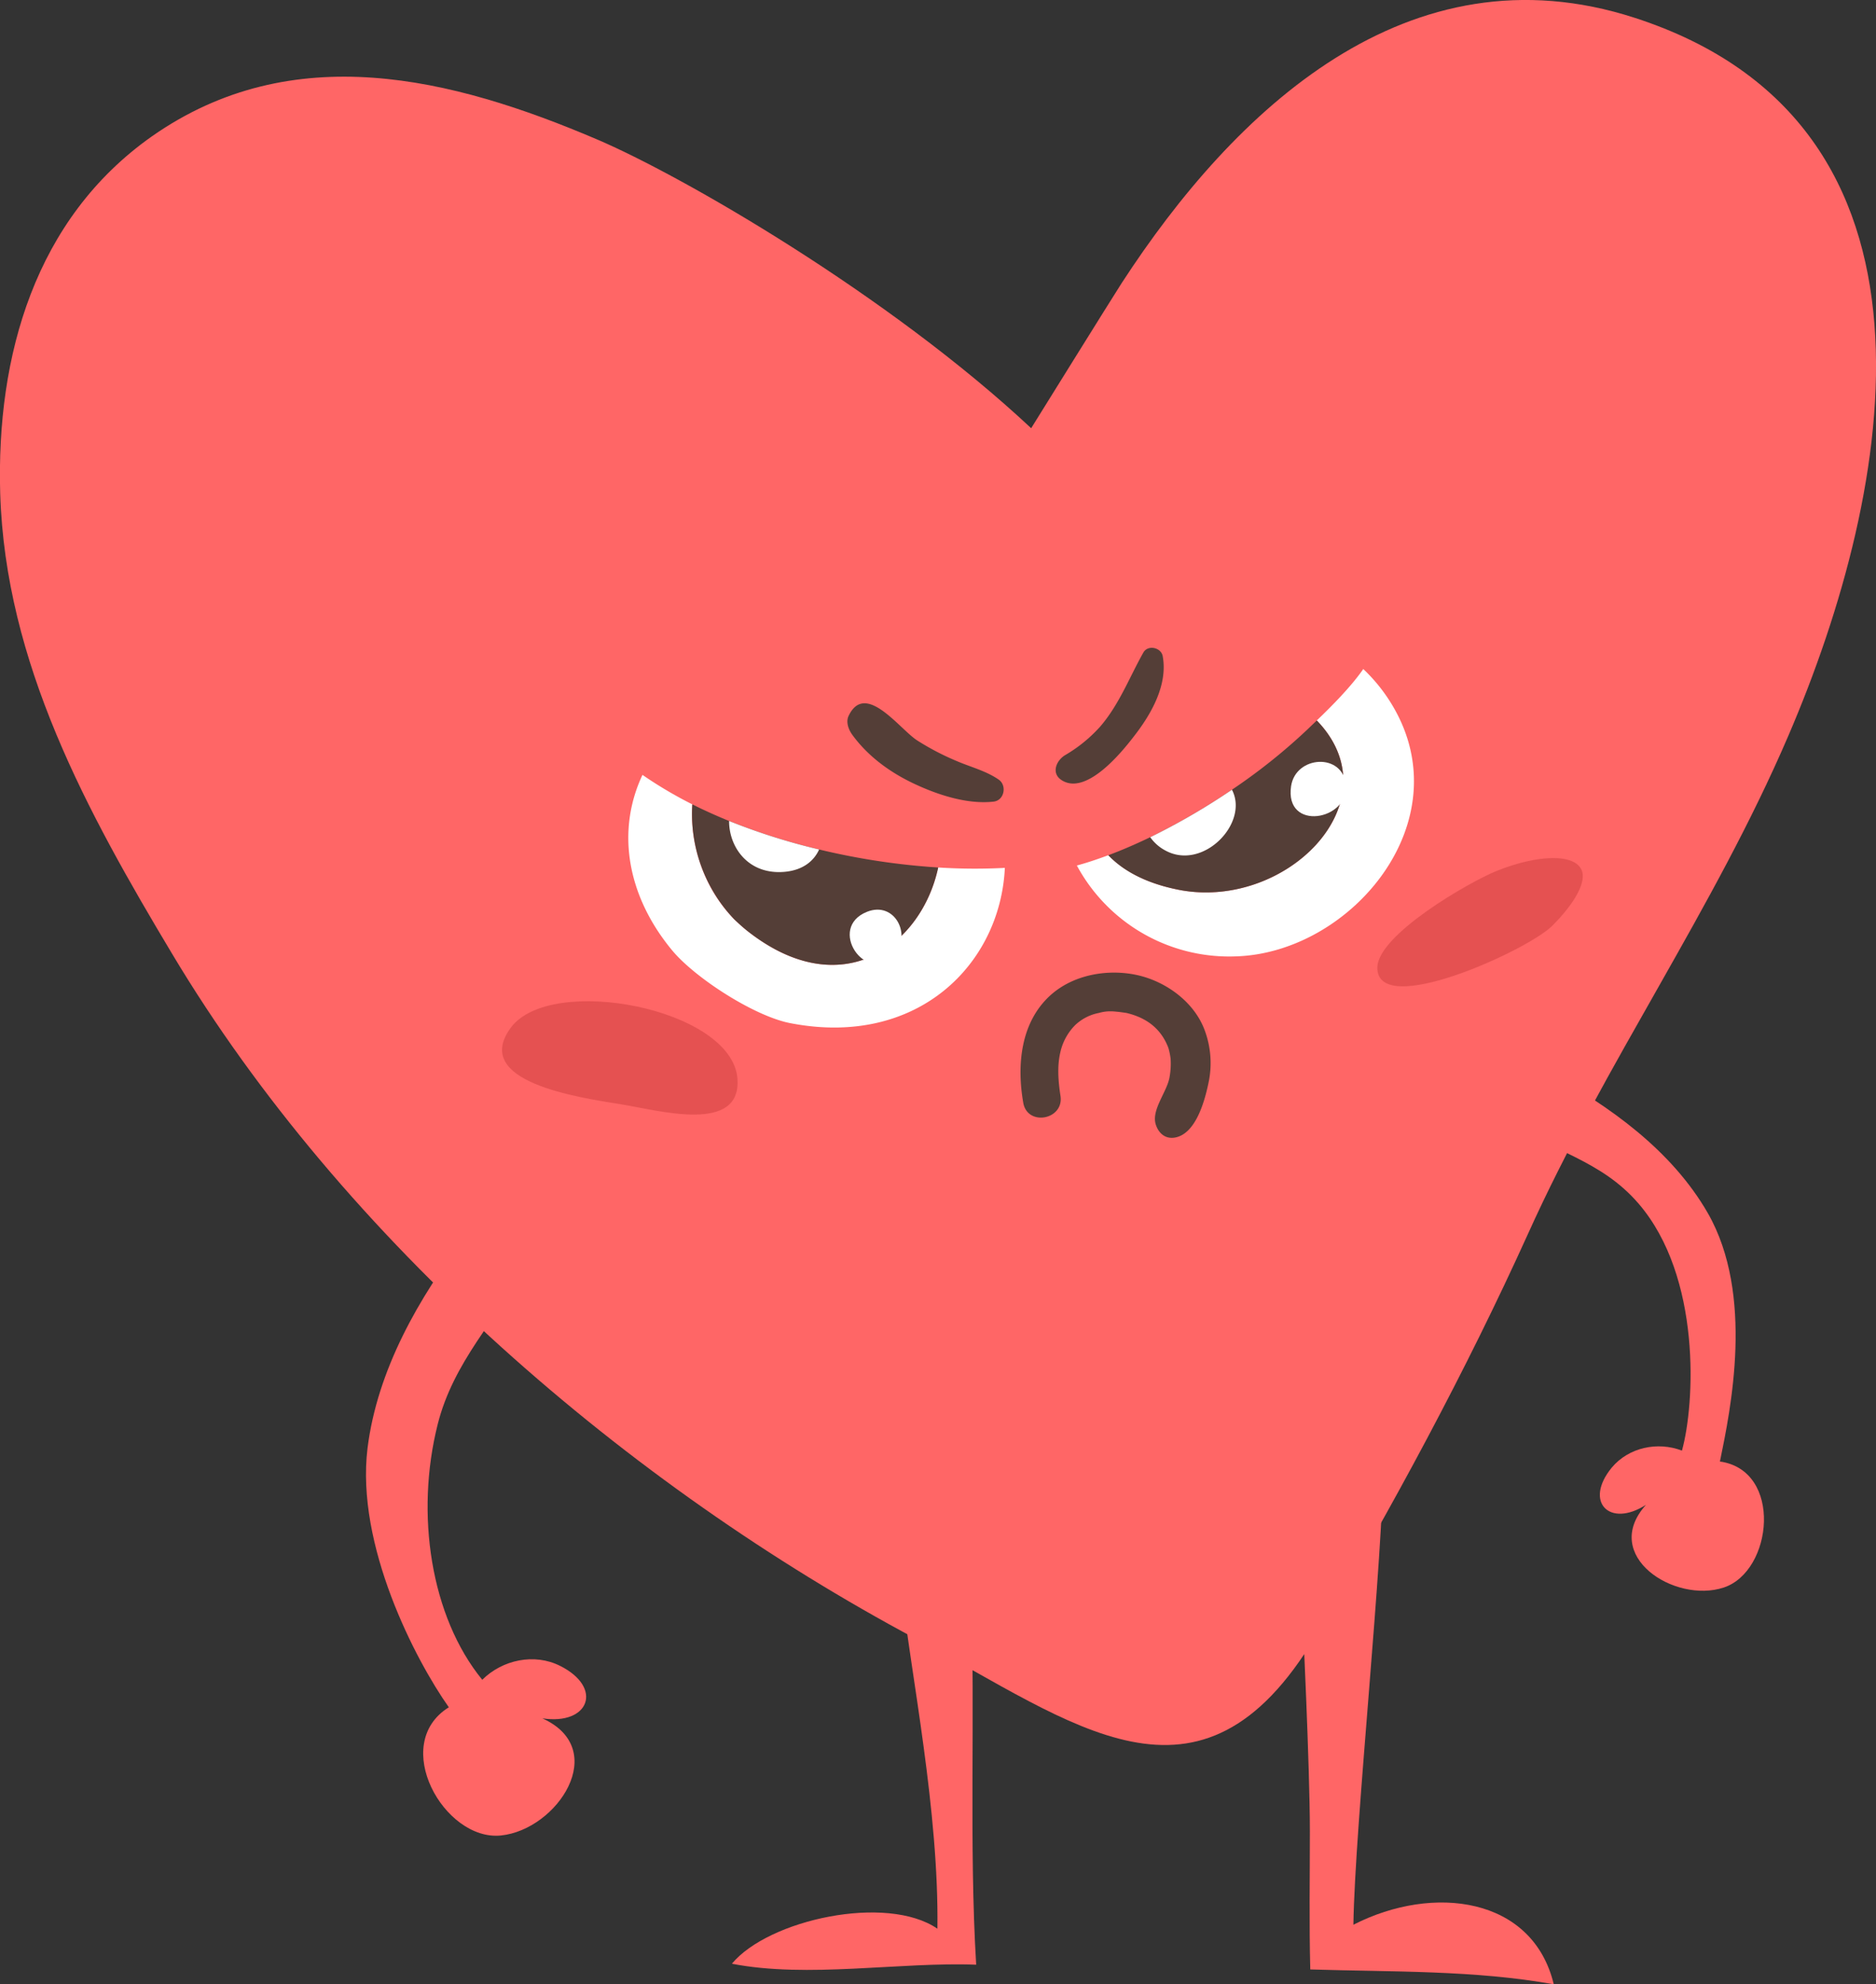 <svg xmlns="http://www.w3.org/2000/svg" width="948.4" height="1002.8" viewBox="0 0 948.4 1002.8">
  <rect x="0" y="0" width="948.4" height="1002.8" fill="#333333" stroke="none"/>
  <title>emoji11_342744402</title>
  <g id="Layer_2" data-name="Layer 2">
    <g id="emoji11_342744402">
      <g>
        <path d="M826.4,9C711.8-28.1,623.8,55.8,567.1,143c-4.1,6.3-45.8,73.4-45.8,73.4-72-67.3-176.4-127.6-219.6-146C228.5,39.2,147.9,19.1,76.8,68.9,17.7,110.5-1.9,179.8.1,249.3,2.7,335.1,44.1,410.4,87,482c86.9,145.3,231.1,268.9,376,346.2,79.7,42.5,143.7,96.4,202-1.2,38.7-64.9,76.3-134.6,107.4-203.3,39.1-86.7,94.1-164.3,131.7-251.9C957.8,246.9,992.3,62.7,826.4,9Z" fill="#f66"/>
        <path d="M454.7,796.6c6.2,51.7,20,118.6,19.2,178.1-25.7-17.6-85.4-4.6-103.9,17.7,38.3,7.5,85-1,123.5.5-3.7-61.4-.4-126.9-2.6-186Z" fill="#f66"/>
        <path d="M658.5,816.6s3.7,76.7,3.7,108.9c0,23.2-.4,46.6.2,69.8,41.6,1.3,83.1.3,123.1,7.5-10.6-44.1-60.8-50.8-101.3-30.1.8-51.4,15.2-185.3,15.2-236.7Z" fill="#f66"/>
        <path d="M781.9,541.5c32,17.6,63.2,39.8,81.5,71.6,23.6,41.3,11.5,99.3,6.1,125.5,31.9,4.5,26.8,55.5,1.9,63.7s-62.4-16.1-39.3-41.8c-18.4,11.8-31.5-1.5-17.3-18.8,8.6-10.3,23.3-13.3,35.5-8.6,6.6-23.8,9.9-87.8-21.9-124.8-19.3-22.4-43.2-25.7-67-42.8Z" fill="#f66"/>
        <path d="M517.3,557.3c2.1,12.1,20.8,8.6,18.8-3.6-1.1-7.1-1.7-14.8-.1-21.7a28.2,28.2,0,0,1,7.5-13.9,23.9,23.9,0,0,1,12.1-6.2,20,20,0,0,1,6.2-.8c1.4,0,2.7.2,4,.3l3.6.5c10.2,2.4,17.1,7.8,20.8,16.5a12.8,12.8,0,0,1,.8,2.4,32.5,32.5,0,0,1,.8,4.3,37.2,37.2,0,0,1-.5,9c-1.1,7.5-9.4,16.7-7,24.2,1.4,4.4,4.8,7.4,9.6,6.6,10.7-1.8,15.2-18.7,17.1-27.9a47.5,47.5,0,0,0-2-26.4c-5.3-14.3-19.6-24.6-34-27.8s-32.1-.6-44.1,10.3C515.9,516.8,514,538.3,517.3,557.3Z" fill="#543e37"/>
        <path d="M372.8,545.1c-2.7-35.5-94.5-53.1-114.6-25.7s34.1,35.2,55.9,38.7C333.2,561.2,374.9,573.1,372.8,545.1Z" fill="#e55151"/>
        <path d="M799.7,440c-3.4-8.8-22.2-8.2-43,.1-13.7,5.5-60.2,32.2-60.4,48.9-.2,26.1,76.1-8.8,88.4-21.1S801.8,445.4,799.7,440Z" fill="#e55151"/>
        <path d="M508,438.6a292.5,292.5,0,0,1-33.7-.2c-8.3,39-48.5,69.7-96.3,32.2-2.4-1.9-4.6-3.9-6.8-6-15.5-15.8-22.6-38-21.2-58.1a211.8,211.8,0,0,1-25.2-14.9c-13.5,28.7-7.6,61.5,15.1,88.8,11.7,14,41.7,33.3,59.8,36.7C464.1,529.5,505.7,487.1,508,438.6Z" fill="#fff"/>
        <path d="M704.4,357.3a85.9,85.9,0,0,0-15.2-19.2c-6.2,9-16.5,19.3-23.5,26,39.9,41.3-16.7,97.4-71.6,85.2-15.4-3.3-26.4-9.5-33.8-17.1-5.4,2-10.7,3.8-15.9,5.2a87.5,87.5,0,0,0,80.8,45.9C682.8,481.3,738.5,415.9,704.4,357.3Z" fill="#fff"/>
        <path d="M378,470.6c-2.4-1.9-4.6-3.9-6.8-6A77.1,77.1,0,0,1,350,406.5q9,4.5,18.6,8.4a317.5,317.5,0,0,0,45.5,14.4,352.2,352.2,0,0,0,60.2,9.1C466,477.4,425.8,508.1,378,470.6Z" fill="#543e37"/>
        <path d="M594.1,449.3c-15.4-3.3-26.5-9.4-33.8-17.1,7-2.6,14.1-5.7,21.2-9.1a339.1,339.1,0,0,0,41.3-24,295.2,295.2,0,0,0,38.1-30.4l4.8-4.6C705.6,405.4,649,461.5,594.1,449.3Z" fill="#543e37"/>
        <path d="M438.3,460.8c-20.3,8.1-.7,36.8,13.4,22.2C461.4,473,452.5,455.1,438.3,460.8Z" fill="#fff"/>
        <path d="M652.7,397.3c-3.4,23.1,29.4,17.4,27.7-.7C678.8,380.3,655,381.8,652.7,397.3Z" fill="#fff"/>
        <path d="M396.6,440.6c-18.4,1.6-28.1-12.6-28-25.7a317.5,317.5,0,0,0,45.5,14.4C411.4,435.3,405.7,439.8,396.6,440.6Z" fill="#fff"/>
        <path d="M589.3,429.9a21.8,21.8,0,0,1-7.8-6.8,339.1,339.1,0,0,0,41.3-24C631.6,415.9,608.3,440.1,589.3,429.9Z" fill="#fff"/>
        <path d="M504.9,394c-6.5-4.5-14.4-6.4-21.5-9.5a131.7,131.7,0,0,1-19.7-10.3c-8.9-5.7-26.1-30-34.6-12.6-1.6,3.1-.2,6.9,1.6,9.5,8,11.1,19.3,19.3,31.7,25.1s27.1,10.4,40,8.9C507.8,404.4,509.1,396.9,504.9,394Z" fill="#543e37"/>
        <path d="M536.6,394.2c12.3,8.1,30.1-13.6,36.2-21.5,9-11.4,17.7-26.4,15-41.1-.8-4.4-7.5-5.9-9.8-1.8-7.1,12.6-12.2,26.3-21.9,37.5a73.6,73.6,0,0,1-17.6,14.3C534,384.3,531.3,390.7,536.6,394.2Z" fill="#543e37"/>
        <path d="M235.9,624.1c-24.3,31.7-45.2,68.4-50.1,107.8-6,49,24.2,107,41.1,130.9-30,18.7-2.3,67.7,26.3,64.8s55.5-43.6,21-59.2c23.7,3.6,30.9-15.5,9-26.5-13.1-6.6-29.2-3.1-39.4,7-26-31.8-34-83.7-22.5-129.2,7.9-31.3,29.5-53,45.8-80.6Z" fill="#f66"/>
      </g>
    </g>
  </g>
</svg>
